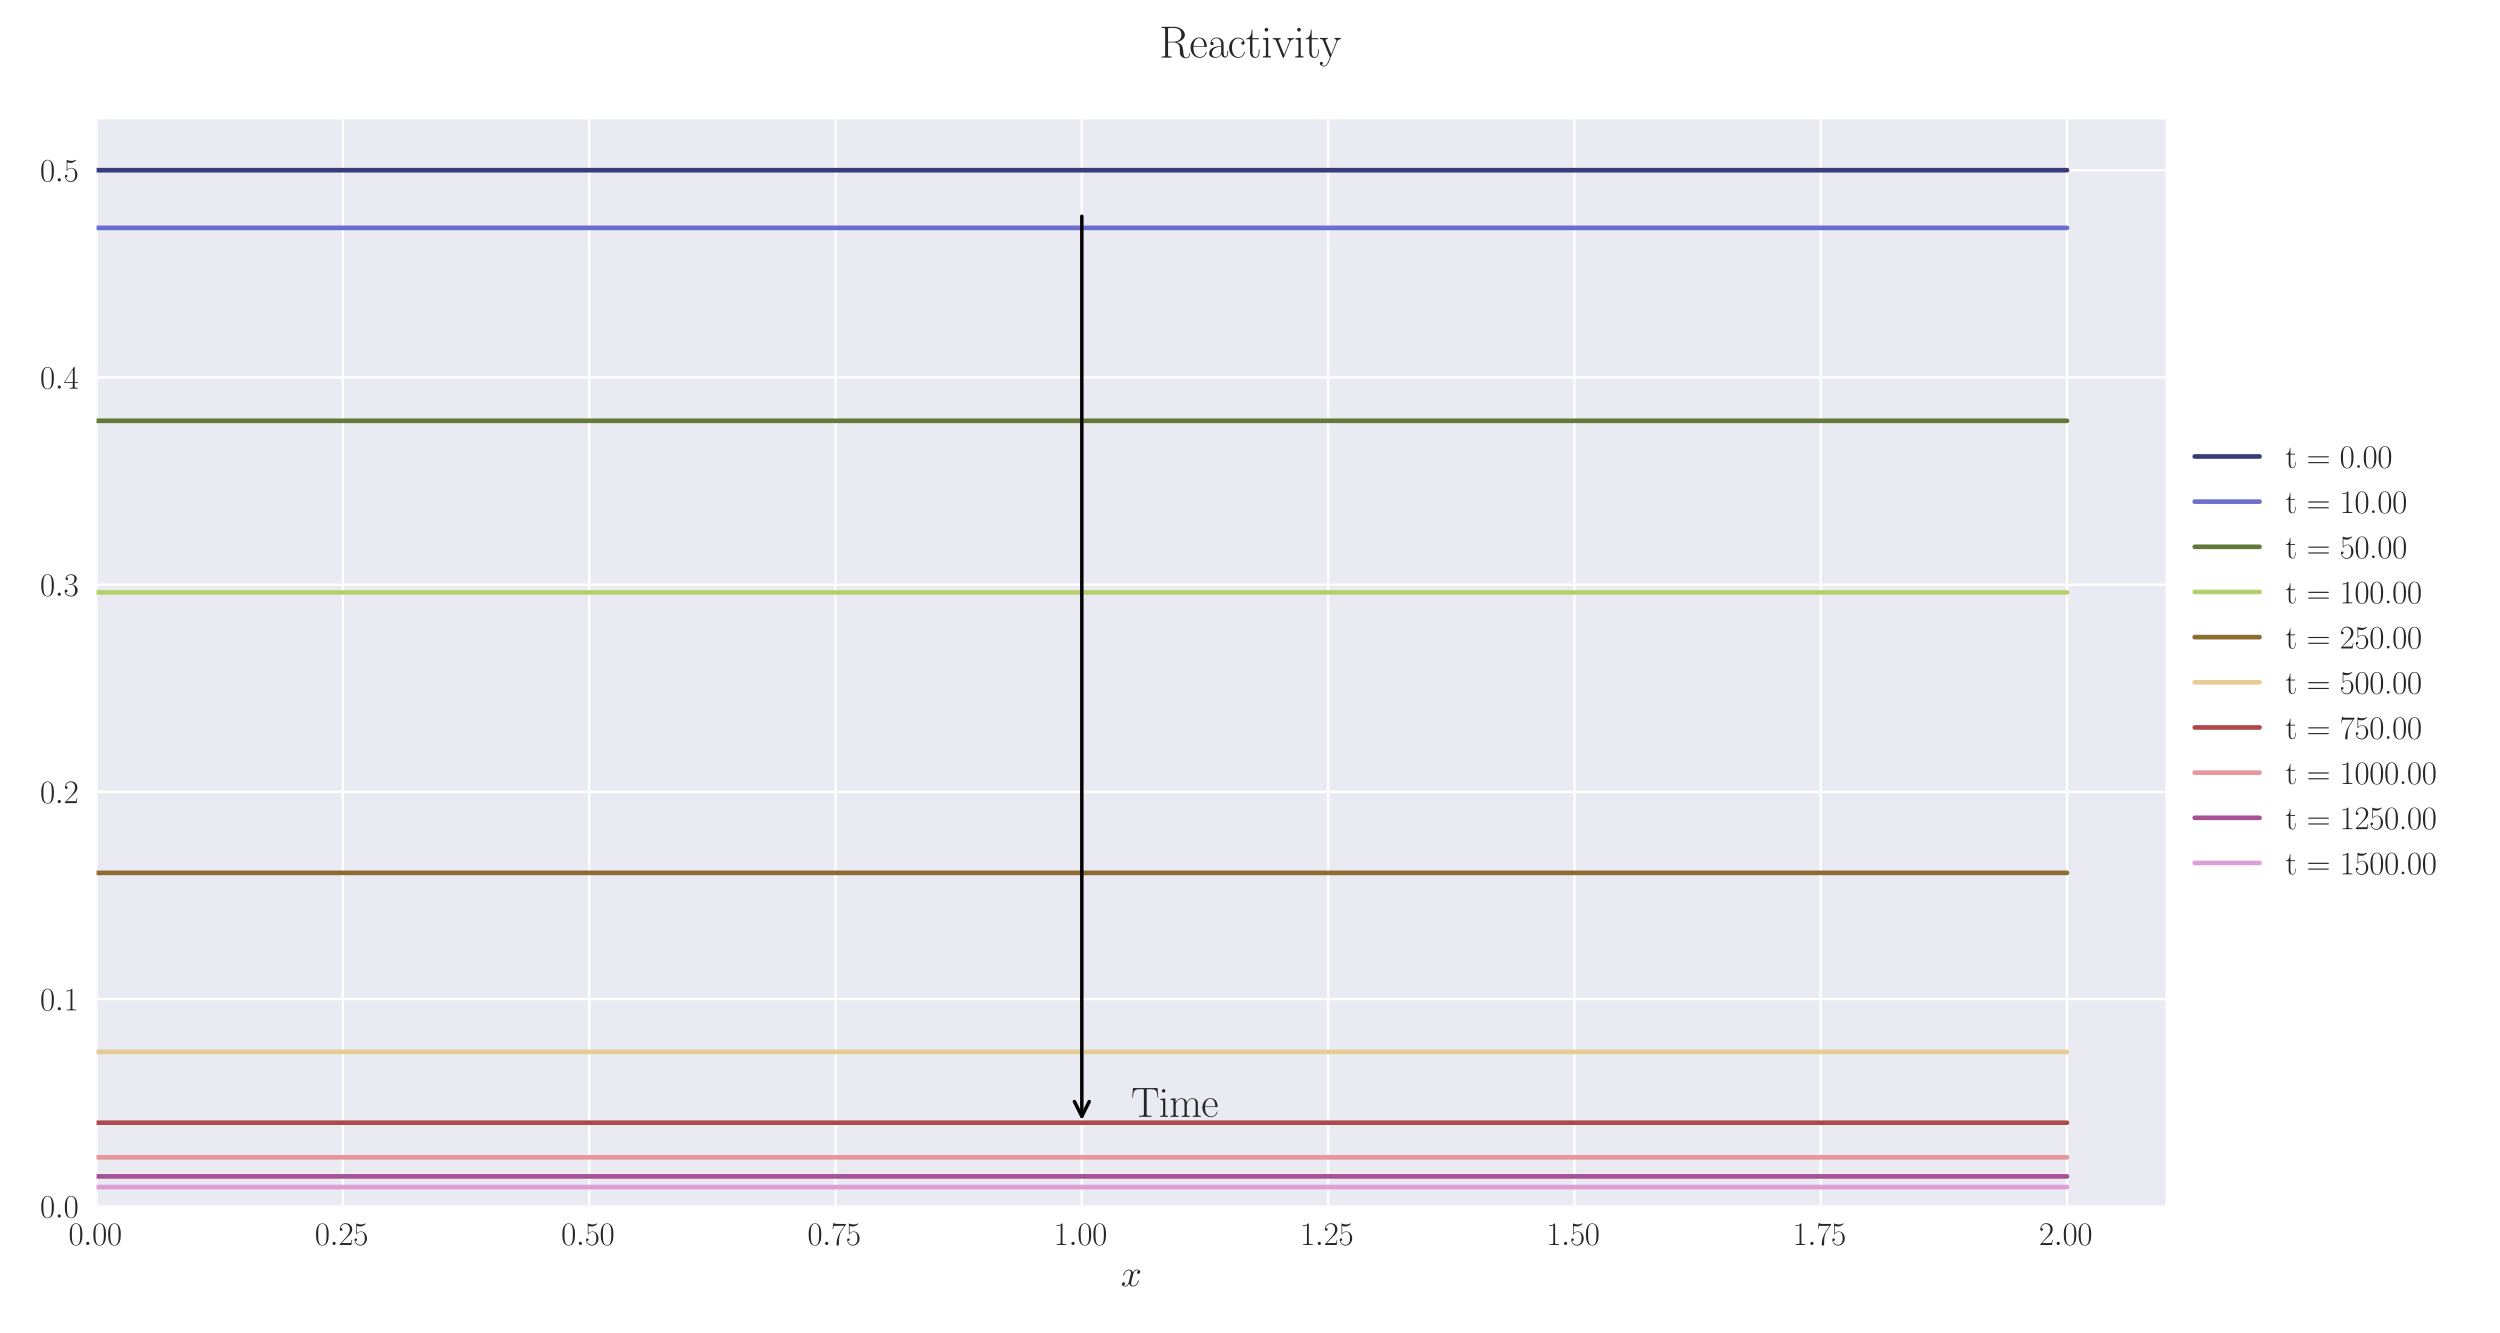 <?xml version="1.0" encoding="utf-8" standalone="no"?>
<!DOCTYPE svg PUBLIC "-//W3C//DTD SVG 1.1//EN"
  "http://www.w3.org/Graphics/SVG/1.1/DTD/svg11.dtd">
<svg xmlns:xlink="http://www.w3.org/1999/xlink" width="1080pt" height="576pt" viewBox="0 0 1080 576" xmlns="http://www.w3.org/2000/svg" version="1.1">
 <defs>
  <style type="text/css">*{stroke-linejoin: round; stroke-linecap: butt}</style>
 </defs>
 <g id="figure_1">
  <g id="patch_1">
   <path d="M 0 576 
L 1080 576 
L 1080 0 
L 0 0 
z
" style="fill: #ffffff"/>
  </g>
  <g id="axes_1">
   <g id="patch_2">
    <path d="M 41.731 521.153 
L 935.518 521.153 
L 935.518 51.564 
L 41.731 51.564 
z
" style="fill: #eaeaf2"/>
   </g>
   <g id="matplotlib.axis_1">
    <g id="xtick_1">
     <g id="line2d_1">
      <path d="M 41.731 521.153 
L 41.731 51.564 
" clip-path="url(#pa8bbca1b48)" style="fill: none; stroke: #ffffff; stroke-linecap: round"/>
     </g>
     <g id="line2d_2"/>
     <g id="text_1">
      <!-- $\mathdefault{0.00}$ -->
      <g style="fill: #262626" transform="translate(29.591 537.839) scale(0.14 -0.14)">
       <defs>
        <path id="CMR17-30" d="M 2688 2025 
C 2688 2416 2682 3080 2413 3591 
C 2176 4039 1798 4198 1466 4198 
C 1158 4198 768 4058 525 3597 
C 269 3118 243 2524 243 2025 
C 243 1661 250 1106 448 619 
C 723 -39 1216 -128 1466 -128 
C 1760 -128 2208 -7 2470 600 
C 2662 1042 2688 1559 2688 2025 
z
M 1466 -26 
C 1056 -26 813 325 723 812 
C 653 1188 653 1738 653 2096 
C 653 2588 653 2997 736 3387 
C 858 3929 1216 4096 1466 4096 
C 1728 4096 2067 3923 2189 3400 
C 2272 3036 2278 2607 2278 2096 
C 2278 1680 2278 1169 2202 792 
C 2067 95 1690 -26 1466 -26 
z
" transform="scale(0.016)"/>
        <path id="CMMI12-3a" d="M 1178 307 
C 1178 492 1024 619 870 619 
C 685 619 557 466 557 313 
C 557 128 710 0 864 0 
C 1050 0 1178 153 1178 307 
z
" transform="scale(0.016)"/>
       </defs>
       <use xlink:href="#CMR17-30" transform="scale(0.996)"/>
       <use xlink:href="#CMMI12-3a" transform="translate(45.69 0) scale(0.996)"/>
       <use xlink:href="#CMR17-30" transform="translate(72.788 0) scale(0.996)"/>
       <use xlink:href="#CMR17-30" transform="translate(118.478 0) scale(0.996)"/>
      </g>
     </g>
    </g>
    <g id="xtick_2">
     <g id="line2d_3">
      <path d="M 148.134 521.153 
L 148.134 51.564 
" clip-path="url(#pa8bbca1b48)" style="fill: none; stroke: #ffffff; stroke-linecap: round"/>
     </g>
     <g id="line2d_4"/>
     <g id="text_2">
      <!-- $\mathdefault{0.25}$ -->
      <g style="fill: #262626" transform="translate(135.994 537.839) scale(0.14 -0.14)">
       <defs>
        <path id="CMR17-32" d="M 2669 989 
L 2554 989 
C 2490 536 2438 459 2413 420 
C 2381 369 1920 369 1830 369 
L 602 369 
C 832 619 1280 1072 1824 1597 
C 2214 1967 2669 2402 2669 3035 
C 2669 3790 2067 4224 1395 4224 
C 691 4224 262 3604 262 3030 
C 262 2780 448 2748 525 2748 
C 589 2748 781 2787 781 3010 
C 781 3207 614 3264 525 3264 
C 486 3264 448 3258 422 3245 
C 544 3790 915 4058 1306 4058 
C 1862 4058 2227 3617 2227 3035 
C 2227 2479 1901 2000 1536 1584 
L 262 146 
L 262 0 
L 2515 0 
L 2669 989 
z
" transform="scale(0.016)"/>
        <path id="CMR17-35" d="M 730 3692 
C 794 3666 1056 3584 1325 3584 
C 1920 3584 2246 3911 2432 4100 
C 2432 4157 2432 4192 2394 4192 
C 2387 4192 2374 4192 2323 4163 
C 2099 4058 1837 3973 1517 3973 
C 1325 3973 1037 3999 723 4139 
C 653 4171 640 4171 634 4171 
C 602 4171 595 4164 595 4037 
L 595 2203 
C 595 2089 595 2057 659 2057 
C 691 2057 704 2070 736 2114 
C 941 2401 1222 2522 1542 2522 
C 1766 2522 2246 2382 2246 1289 
C 2246 1085 2246 715 2054 421 
C 1894 159 1645 25 1370 25 
C 947 25 518 320 403 814 
C 429 807 480 795 506 795 
C 589 795 749 840 749 1038 
C 749 1210 627 1280 506 1280 
C 358 1280 262 1190 262 1011 
C 262 454 704 -128 1382 -128 
C 2042 -128 2669 440 2669 1264 
C 2669 2030 2170 2624 1549 2624 
C 1222 2624 947 2503 730 2274 
L 730 3692 
z
" transform="scale(0.016)"/>
       </defs>
       <use xlink:href="#CMR17-30" transform="scale(0.996)"/>
       <use xlink:href="#CMMI12-3a" transform="translate(45.69 0) scale(0.996)"/>
       <use xlink:href="#CMR17-32" transform="translate(72.788 0) scale(0.996)"/>
       <use xlink:href="#CMR17-35" transform="translate(118.478 0) scale(0.996)"/>
      </g>
     </g>
    </g>
    <g id="xtick_3">
     <g id="line2d_5">
      <path d="M 254.537 521.153 
L 254.537 51.564 
" clip-path="url(#pa8bbca1b48)" style="fill: none; stroke: #ffffff; stroke-linecap: round"/>
     </g>
     <g id="line2d_6"/>
     <g id="text_3">
      <!-- $\mathdefault{0.50}$ -->
      <g style="fill: #262626" transform="translate(242.397 537.839) scale(0.14 -0.14)">
       <use xlink:href="#CMR17-30" transform="scale(0.996)"/>
       <use xlink:href="#CMMI12-3a" transform="translate(45.69 0) scale(0.996)"/>
       <use xlink:href="#CMR17-35" transform="translate(72.788 0) scale(0.996)"/>
       <use xlink:href="#CMR17-30" transform="translate(118.478 0) scale(0.996)"/>
      </g>
     </g>
    </g>
    <g id="xtick_4">
     <g id="line2d_7">
      <path d="M 360.94 521.153 
L 360.94 51.564 
" clip-path="url(#pa8bbca1b48)" style="fill: none; stroke: #ffffff; stroke-linecap: round"/>
     </g>
     <g id="line2d_8"/>
     <g id="text_4">
      <!-- $\mathdefault{0.75}$ -->
      <g style="fill: #262626" transform="translate(348.801 537.839) scale(0.14 -0.14)">
       <defs>
        <path id="CMR17-37" d="M 2886 3941 
L 2886 4081 
L 1382 4081 
C 634 4081 621 4165 595 4288 
L 480 4288 
L 294 3094 
L 410 3094 
C 429 3215 474 3540 550 3661 
C 589 3712 1062 3712 1171 3712 
L 2579 3712 
L 1869 2661 
C 1395 1954 1069 999 1069 165 
C 1069 89 1069 -128 1299 -128 
C 1530 -128 1530 89 1530 171 
L 1530 465 
C 1530 1508 1709 2196 2003 2636 
L 2886 3941 
z
" transform="scale(0.016)"/>
       </defs>
       <use xlink:href="#CMR17-30" transform="scale(0.996)"/>
       <use xlink:href="#CMMI12-3a" transform="translate(45.69 0) scale(0.996)"/>
       <use xlink:href="#CMR17-37" transform="translate(72.788 0) scale(0.996)"/>
       <use xlink:href="#CMR17-35" transform="translate(118.478 0) scale(0.996)"/>
      </g>
     </g>
    </g>
    <g id="xtick_5">
     <g id="line2d_9">
      <path d="M 467.343 521.153 
L 467.343 51.564 
" clip-path="url(#pa8bbca1b48)" style="fill: none; stroke: #ffffff; stroke-linecap: round"/>
     </g>
     <g id="line2d_10"/>
     <g id="text_5">
      <!-- $\mathdefault{1.00}$ -->
      <g style="fill: #262626" transform="translate(455.204 537.839) scale(0.14 -0.14)">
       <defs>
        <path id="CMR17-31" d="M 1702 4058 
C 1702 4192 1696 4192 1606 4192 
C 1357 3916 979 3827 621 3827 
C 602 3827 570 3827 563 3808 
C 557 3795 557 3782 557 3648 
C 755 3648 1088 3686 1344 3839 
L 1344 461 
C 1344 236 1331 160 781 160 
L 589 160 
L 589 0 
C 896 0 1216 0 1523 0 
C 1830 0 2150 0 2458 0 
L 2458 160 
L 2266 160 
C 1715 160 1702 230 1702 458 
L 1702 4058 
z
" transform="scale(0.016)"/>
       </defs>
       <use xlink:href="#CMR17-31" transform="scale(0.996)"/>
       <use xlink:href="#CMMI12-3a" transform="translate(45.69 0) scale(0.996)"/>
       <use xlink:href="#CMR17-30" transform="translate(72.788 0) scale(0.996)"/>
       <use xlink:href="#CMR17-30" transform="translate(118.478 0) scale(0.996)"/>
      </g>
     </g>
    </g>
    <g id="xtick_6">
     <g id="line2d_11">
      <path d="M 573.747 521.153 
L 573.747 51.564 
" clip-path="url(#pa8bbca1b48)" style="fill: none; stroke: #ffffff; stroke-linecap: round"/>
     </g>
     <g id="line2d_12"/>
     <g id="text_6">
      <!-- $\mathdefault{1.25}$ -->
      <g style="fill: #262626" transform="translate(561.607 537.839) scale(0.14 -0.14)">
       <use xlink:href="#CMR17-31" transform="scale(0.996)"/>
       <use xlink:href="#CMMI12-3a" transform="translate(45.69 0) scale(0.996)"/>
       <use xlink:href="#CMR17-32" transform="translate(72.788 0) scale(0.996)"/>
       <use xlink:href="#CMR17-35" transform="translate(118.478 0) scale(0.996)"/>
      </g>
     </g>
    </g>
    <g id="xtick_7">
     <g id="line2d_13">
      <path d="M 680.15 521.153 
L 680.15 51.564 
" clip-path="url(#pa8bbca1b48)" style="fill: none; stroke: #ffffff; stroke-linecap: round"/>
     </g>
     <g id="line2d_14"/>
     <g id="text_7">
      <!-- $\mathdefault{1.50}$ -->
      <g style="fill: #262626" transform="translate(668.01 537.839) scale(0.14 -0.14)">
       <use xlink:href="#CMR17-31" transform="scale(0.996)"/>
       <use xlink:href="#CMMI12-3a" transform="translate(45.69 0) scale(0.996)"/>
       <use xlink:href="#CMR17-35" transform="translate(72.788 0) scale(0.996)"/>
       <use xlink:href="#CMR17-30" transform="translate(118.478 0) scale(0.996)"/>
      </g>
     </g>
    </g>
    <g id="xtick_8">
     <g id="line2d_15">
      <path d="M 786.553 521.153 
L 786.553 51.564 
" clip-path="url(#pa8bbca1b48)" style="fill: none; stroke: #ffffff; stroke-linecap: round"/>
     </g>
     <g id="line2d_16"/>
     <g id="text_8">
      <!-- $\mathdefault{1.75}$ -->
      <g style="fill: #262626" transform="translate(774.414 537.839) scale(0.14 -0.14)">
       <use xlink:href="#CMR17-31" transform="scale(0.996)"/>
       <use xlink:href="#CMMI12-3a" transform="translate(45.69 0) scale(0.996)"/>
       <use xlink:href="#CMR17-37" transform="translate(72.788 0) scale(0.996)"/>
       <use xlink:href="#CMR17-35" transform="translate(118.478 0) scale(0.996)"/>
      </g>
     </g>
    </g>
    <g id="xtick_9">
     <g id="line2d_17">
      <path d="M 892.956 521.153 
L 892.956 51.564 
" clip-path="url(#pa8bbca1b48)" style="fill: none; stroke: #ffffff; stroke-linecap: round"/>
     </g>
     <g id="line2d_18"/>
     <g id="text_9">
      <!-- $\mathdefault{2.00}$ -->
      <g style="fill: #262626" transform="translate(880.817 537.839) scale(0.14 -0.14)">
       <use xlink:href="#CMR17-32" transform="scale(0.996)"/>
       <use xlink:href="#CMMI12-3a" transform="translate(45.69 0) scale(0.996)"/>
       <use xlink:href="#CMR17-30" transform="translate(72.788 0) scale(0.996)"/>
       <use xlink:href="#CMR17-30" transform="translate(118.478 0) scale(0.996)"/>
      </g>
     </g>
    </g>
    <g id="text_10">
     <!-- $x$ -->
     <g style="fill: #262626" transform="translate(484.189 555.621) scale(0.16 -0.16)">
      <defs>
       <path id="CMMI12-78" d="M 3034 2606 
C 2829 2567 2752 2414 2752 2293 
C 2752 2139 2874 2088 2963 2088 
C 3155 2088 3290 2254 3290 2427 
C 3290 2695 2982 2816 2714 2816 
C 2323 2816 2106 2433 2048 2312 
C 1901 2816 1504 2816 1389 2816 
C 736 2816 390 1980 390 1839 
C 390 1814 416 1782 461 1782 
C 512 1782 525 1820 538 1846 
C 755 2555 1184 2689 1370 2689 
C 1658 2689 1715 2420 1715 2267 
C 1715 2127 1677 1980 1600 1673 
L 1382 798 
C 1286 415 1101 64 762 64 
C 730 64 570 64 435 147 
C 666 192 717 383 717 460 
C 717 588 621 664 499 664 
C 346 664 179 530 179 326 
C 179 57 480 -64 755 -64 
C 1062 -64 1280 179 1414 441 
C 1517 64 1837 -64 2074 -64 
C 2726 -64 3072 773 3072 913 
C 3072 945 3046 971 3008 971 
C 2950 971 2944 939 2925 888 
C 2752 326 2381 64 2093 64 
C 1869 64 1747 230 1747 492 
C 1747 632 1773 734 1875 1156 
L 2099 2024 
C 2195 2408 2413 2689 2707 2689 
C 2720 2689 2899 2689 3034 2606 
z
" transform="scale(0.016)"/>
      </defs>
      <use xlink:href="#CMMI12-78" transform="scale(0.996)"/>
     </g>
    </g>
   </g>
   <g id="matplotlib.axis_2">
    <g id="ytick_1">
     <g id="line2d_19">
      <path d="M 41.731 521.153 
L 935.518 521.153 
" clip-path="url(#pa8bbca1b48)" style="fill: none; stroke: #ffffff; stroke-linecap: round"/>
     </g>
     <g id="line2d_20"/>
     <g id="text_11">
      <!-- $\mathdefault{0.0}$ -->
      <g style="fill: #262626" transform="translate(17.28 525.996) scale(0.14 -0.14)">
       <use xlink:href="#CMR17-30" transform="scale(0.996)"/>
       <use xlink:href="#CMMI12-3a" transform="translate(45.69 0) scale(0.996)"/>
       <use xlink:href="#CMR17-30" transform="translate(72.788 0) scale(0.996)"/>
      </g>
     </g>
    </g>
    <g id="ytick_2">
     <g id="line2d_21">
      <path d="M 41.731 431.628 
L 935.518 431.628 
" clip-path="url(#pa8bbca1b48)" style="fill: none; stroke: #ffffff; stroke-linecap: round"/>
     </g>
     <g id="line2d_22"/>
     <g id="text_12">
      <!-- $\mathdefault{0.1}$ -->
      <g style="fill: #262626" transform="translate(17.28 436.471) scale(0.14 -0.14)">
       <use xlink:href="#CMR17-30" transform="scale(0.996)"/>
       <use xlink:href="#CMMI12-3a" transform="translate(45.69 0) scale(0.996)"/>
       <use xlink:href="#CMR17-31" transform="translate(72.788 0) scale(0.996)"/>
      </g>
     </g>
    </g>
    <g id="ytick_3">
     <g id="line2d_23">
      <path d="M 41.731 342.103 
L 935.518 342.103 
" clip-path="url(#pa8bbca1b48)" style="fill: none; stroke: #ffffff; stroke-linecap: round"/>
     </g>
     <g id="line2d_24"/>
     <g id="text_13">
      <!-- $\mathdefault{0.2}$ -->
      <g style="fill: #262626" transform="translate(17.28 346.946) scale(0.14 -0.14)">
       <use xlink:href="#CMR17-30" transform="scale(0.996)"/>
       <use xlink:href="#CMMI12-3a" transform="translate(45.69 0) scale(0.996)"/>
       <use xlink:href="#CMR17-32" transform="translate(72.788 0) scale(0.996)"/>
      </g>
     </g>
    </g>
    <g id="ytick_4">
     <g id="line2d_25">
      <path d="M 41.731 252.578 
L 935.518 252.578 
" clip-path="url(#pa8bbca1b48)" style="fill: none; stroke: #ffffff; stroke-linecap: round"/>
     </g>
     <g id="line2d_26"/>
     <g id="text_14">
      <!-- $\mathdefault{0.3}$ -->
      <g style="fill: #262626" transform="translate(17.28 257.421) scale(0.14 -0.14)">
       <defs>
        <path id="CMR17-33" d="M 1414 2157 
C 1984 2157 2234 1662 2234 1090 
C 2234 320 1824 25 1453 25 
C 1114 25 563 194 390 693 
C 422 680 454 680 486 680 
C 640 680 755 782 755 948 
C 755 1133 614 1216 486 1216 
C 378 1216 211 1165 211 926 
C 211 335 787 -128 1466 -128 
C 2176 -128 2720 430 2720 1085 
C 2720 1707 2208 2157 1600 2227 
C 2086 2328 2554 2756 2554 3329 
C 2554 3820 2048 4179 1472 4179 
C 890 4179 378 3829 378 3329 
C 378 3110 544 3072 627 3072 
C 762 3072 877 3155 877 3321 
C 877 3486 762 3569 627 3569 
C 602 3569 570 3569 544 3557 
C 730 3959 1235 4032 1459 4032 
C 1683 4032 2106 3925 2106 3320 
C 2106 3143 2080 2828 1862 2550 
C 1670 2304 1453 2304 1242 2284 
C 1210 2284 1062 2269 1037 2269 
C 992 2263 966 2257 966 2208 
C 966 2163 973 2157 1101 2157 
L 1414 2157 
z
" transform="scale(0.016)"/>
       </defs>
       <use xlink:href="#CMR17-30" transform="scale(0.996)"/>
       <use xlink:href="#CMMI12-3a" transform="translate(45.69 0) scale(0.996)"/>
       <use xlink:href="#CMR17-33" transform="translate(72.788 0) scale(0.996)"/>
      </g>
     </g>
    </g>
    <g id="ytick_5">
     <g id="line2d_27">
      <path d="M 41.731 163.053 
L 935.518 163.053 
" clip-path="url(#pa8bbca1b48)" style="fill: none; stroke: #ffffff; stroke-linecap: round"/>
     </g>
     <g id="line2d_28"/>
     <g id="text_15">
      <!-- $\mathdefault{0.4}$ -->
      <g style="fill: #262626" transform="translate(17.28 167.896) scale(0.14 -0.14)">
       <defs>
        <path id="CMR17-34" d="M 2150 4122 
C 2150 4256 2144 4256 2029 4256 
L 128 1254 
L 128 1088 
L 1779 1088 
L 1779 457 
C 1779 224 1766 160 1318 160 
L 1197 160 
L 1197 0 
C 1402 0 1747 0 1965 0 
C 2182 0 2528 0 2733 0 
L 2733 160 
L 2611 160 
C 2163 160 2150 224 2150 457 
L 2150 1088 
L 2803 1088 
L 2803 1254 
L 2150 1254 
L 2150 4122 
z
M 1798 3703 
L 1798 1254 
L 256 1254 
L 1798 3703 
z
" transform="scale(0.016)"/>
       </defs>
       <use xlink:href="#CMR17-30" transform="scale(0.996)"/>
       <use xlink:href="#CMMI12-3a" transform="translate(45.69 0) scale(0.996)"/>
       <use xlink:href="#CMR17-34" transform="translate(72.788 0) scale(0.996)"/>
      </g>
     </g>
    </g>
    <g id="ytick_6">
     <g id="line2d_29">
      <path d="M 41.731 73.528 
L 935.518 73.528 
" clip-path="url(#pa8bbca1b48)" style="fill: none; stroke: #ffffff; stroke-linecap: round"/>
     </g>
     <g id="line2d_30"/>
     <g id="text_16">
      <!-- $\mathdefault{0.5}$ -->
      <g style="fill: #262626" transform="translate(17.28 78.371) scale(0.14 -0.14)">
       <use xlink:href="#CMR17-30" transform="scale(0.996)"/>
       <use xlink:href="#CMMI12-3a" transform="translate(45.69 0) scale(0.996)"/>
       <use xlink:href="#CMR17-35" transform="translate(72.788 0) scale(0.996)"/>
      </g>
     </g>
    </g>
   </g>
   <g id="line2d_31">
    <path d="M 41.731 73.528 
L 50.243 73.528 
L 58.755 73.528 
L 67.267 73.528 
L 75.78 73.528 
L 84.292 73.528 
L 92.804 73.528 
L 101.316 73.528 
L 109.829 73.528 
L 118.341 73.528 
L 126.853 73.528 
L 135.365 73.528 
L 143.878 73.528 
L 152.39 73.528 
L 160.902 73.528 
L 169.414 73.528 
L 177.927 73.528 
L 186.439 73.528 
L 194.951 73.528 
L 203.463 73.528 
L 211.976 73.528 
L 220.488 73.528 
L 229 73.528 
L 237.513 73.528 
L 246.025 73.528 
L 254.537 73.528 
L 263.049 73.528 
L 271.562 73.528 
L 280.074 73.528 
L 288.586 73.528 
L 297.098 73.528 
L 305.611 73.528 
L 314.123 73.528 
L 322.635 73.528 
L 331.147 73.528 
L 339.66 73.528 
L 348.172 73.528 
L 356.684 73.528 
L 365.196 73.528 
L 373.709 73.528 
L 382.221 73.528 
L 390.733 73.528 
L 399.245 73.528 
L 407.758 73.528 
L 416.27 73.528 
L 424.782 73.528 
L 433.294 73.528 
L 441.807 73.528 
L 450.319 73.528 
L 458.831 73.528 
L 467.343 73.528 
L 475.856 73.528 
L 484.368 73.528 
L 492.88 73.528 
L 501.393 73.528 
L 509.905 73.528 
L 518.417 73.528 
L 526.929 73.528 
L 535.442 73.528 
L 543.954 73.528 
L 552.466 73.528 
L 560.978 73.528 
L 569.491 73.528 
L 578.003 73.528 
L 586.515 73.528 
L 595.027 73.528 
L 603.54 73.528 
L 612.052 73.528 
L 620.564 73.528 
L 629.076 73.528 
L 637.589 73.528 
L 646.101 73.528 
L 654.613 73.528 
L 663.125 73.528 
L 671.638 73.528 
L 680.15 73.528 
L 688.662 73.528 
L 697.174 73.528 
L 705.687 73.528 
L 714.199 73.528 
L 722.711 73.528 
L 731.223 73.528 
L 739.736 73.528 
L 748.248 73.528 
L 756.76 73.528 
L 765.273 73.528 
L 773.785 73.528 
L 782.297 73.528 
L 790.809 73.528 
L 799.322 73.528 
L 807.834 73.528 
L 816.346 73.528 
L 824.858 73.528 
L 833.371 73.528 
L 841.883 73.528 
L 850.395 73.528 
L 858.907 73.528 
L 867.42 73.528 
L 875.932 73.528 
L 884.444 73.528 
L 892.956 73.528 
" clip-path="url(#pa8bbca1b48)" style="fill: none; stroke: #393b79; stroke-width: 2; stroke-linecap: round"/>
   </g>
   <g id="line2d_32">
    <path d="M 41.731 98.442 
L 50.243 98.442 
L 58.755 98.442 
L 67.267 98.442 
L 75.78 98.442 
L 84.292 98.442 
L 92.804 98.442 
L 101.316 98.442 
L 109.829 98.442 
L 118.341 98.442 
L 126.853 98.442 
L 135.365 98.442 
L 143.878 98.442 
L 152.39 98.442 
L 160.902 98.442 
L 169.414 98.442 
L 177.927 98.442 
L 186.439 98.442 
L 194.951 98.442 
L 203.463 98.442 
L 211.976 98.442 
L 220.488 98.442 
L 229 98.442 
L 237.513 98.442 
L 246.025 98.442 
L 254.537 98.442 
L 263.049 98.442 
L 271.562 98.442 
L 280.074 98.442 
L 288.586 98.442 
L 297.098 98.442 
L 305.611 98.442 
L 314.123 98.442 
L 322.635 98.442 
L 331.147 98.442 
L 339.66 98.442 
L 348.172 98.442 
L 356.684 98.442 
L 365.196 98.442 
L 373.709 98.442 
L 382.221 98.442 
L 390.733 98.442 
L 399.245 98.442 
L 407.758 98.442 
L 416.27 98.442 
L 424.782 98.442 
L 433.294 98.442 
L 441.807 98.442 
L 450.319 98.442 
L 458.831 98.442 
L 467.343 98.442 
L 475.856 98.442 
L 484.368 98.442 
L 492.88 98.442 
L 501.393 98.442 
L 509.905 98.442 
L 518.417 98.442 
L 526.929 98.442 
L 535.442 98.442 
L 543.954 98.442 
L 552.466 98.442 
L 560.978 98.442 
L 569.491 98.442 
L 578.003 98.442 
L 586.515 98.442 
L 595.027 98.442 
L 603.54 98.442 
L 612.052 98.442 
L 620.564 98.442 
L 629.076 98.442 
L 637.589 98.442 
L 646.101 98.442 
L 654.613 98.442 
L 663.125 98.442 
L 671.638 98.442 
L 680.15 98.442 
L 688.662 98.442 
L 697.174 98.442 
L 705.687 98.442 
L 714.199 98.442 
L 722.711 98.442 
L 731.223 98.442 
L 739.736 98.442 
L 748.248 98.442 
L 756.76 98.442 
L 765.273 98.442 
L 773.785 98.442 
L 782.297 98.442 
L 790.809 98.442 
L 799.322 98.442 
L 807.834 98.442 
L 816.346 98.442 
L 824.858 98.442 
L 833.371 98.442 
L 841.883 98.442 
L 850.395 98.442 
L 858.907 98.442 
L 867.42 98.442 
L 875.932 98.442 
L 884.444 98.442 
L 892.956 98.442 
" clip-path="url(#pa8bbca1b48)" style="fill: none; stroke: #6b6ecf; stroke-width: 2; stroke-linecap: round"/>
   </g>
   <g id="line2d_33">
    <path d="M 41.731 181.789 
L 50.243 181.789 
L 58.755 181.789 
L 67.267 181.789 
L 75.78 181.789 
L 84.292 181.789 
L 92.804 181.789 
L 101.316 181.789 
L 109.829 181.789 
L 118.341 181.789 
L 126.853 181.789 
L 135.365 181.789 
L 143.878 181.789 
L 152.39 181.789 
L 160.902 181.789 
L 169.414 181.789 
L 177.927 181.789 
L 186.439 181.789 
L 194.951 181.789 
L 203.463 181.789 
L 211.976 181.789 
L 220.488 181.789 
L 229 181.789 
L 237.513 181.789 
L 246.025 181.789 
L 254.537 181.789 
L 263.049 181.789 
L 271.562 181.789 
L 280.074 181.789 
L 288.586 181.789 
L 297.098 181.789 
L 305.611 181.789 
L 314.123 181.789 
L 322.635 181.789 
L 331.147 181.789 
L 339.66 181.789 
L 348.172 181.789 
L 356.684 181.789 
L 365.196 181.789 
L 373.709 181.789 
L 382.221 181.789 
L 390.733 181.789 
L 399.245 181.789 
L 407.758 181.789 
L 416.27 181.789 
L 424.782 181.789 
L 433.294 181.789 
L 441.807 181.789 
L 450.319 181.789 
L 458.831 181.789 
L 467.343 181.789 
L 475.856 181.789 
L 484.368 181.789 
L 492.88 181.789 
L 501.393 181.789 
L 509.905 181.789 
L 518.417 181.789 
L 526.929 181.789 
L 535.442 181.789 
L 543.954 181.789 
L 552.466 181.789 
L 560.978 181.789 
L 569.491 181.789 
L 578.003 181.789 
L 586.515 181.789 
L 595.027 181.789 
L 603.54 181.789 
L 612.052 181.789 
L 620.564 181.789 
L 629.076 181.789 
L 637.589 181.789 
L 646.101 181.789 
L 654.613 181.789 
L 663.125 181.789 
L 671.638 181.789 
L 680.15 181.789 
L 688.662 181.789 
L 697.174 181.789 
L 705.687 181.789 
L 714.199 181.789 
L 722.711 181.789 
L 731.223 181.789 
L 739.736 181.789 
L 748.248 181.789 
L 756.76 181.789 
L 765.273 181.789 
L 773.785 181.789 
L 782.297 181.789 
L 790.809 181.789 
L 799.322 181.789 
L 807.834 181.789 
L 816.346 181.789 
L 824.858 181.789 
L 833.371 181.789 
L 841.883 181.789 
L 850.395 181.789 
L 858.907 181.789 
L 867.42 181.789 
L 875.932 181.789 
L 884.444 181.789 
L 892.956 181.789 
" clip-path="url(#pa8bbca1b48)" style="fill: none; stroke: #637939; stroke-width: 2; stroke-linecap: round"/>
   </g>
   <g id="line2d_34">
    <path d="M 41.731 255.935 
L 50.243 255.935 
L 58.755 255.935 
L 67.267 255.935 
L 75.78 255.935 
L 84.292 255.935 
L 92.804 255.935 
L 101.316 255.935 
L 109.829 255.935 
L 118.341 255.935 
L 126.853 255.935 
L 135.365 255.935 
L 143.878 255.935 
L 152.39 255.935 
L 160.902 255.935 
L 169.414 255.935 
L 177.927 255.935 
L 186.439 255.935 
L 194.951 255.935 
L 203.463 255.935 
L 211.976 255.935 
L 220.488 255.935 
L 229 255.935 
L 237.513 255.935 
L 246.025 255.935 
L 254.537 255.935 
L 263.049 255.935 
L 271.562 255.935 
L 280.074 255.935 
L 288.586 255.935 
L 297.098 255.935 
L 305.611 255.935 
L 314.123 255.935 
L 322.635 255.935 
L 331.147 255.935 
L 339.66 255.935 
L 348.172 255.935 
L 356.684 255.935 
L 365.196 255.935 
L 373.709 255.935 
L 382.221 255.935 
L 390.733 255.935 
L 399.245 255.935 
L 407.758 255.935 
L 416.27 255.935 
L 424.782 255.935 
L 433.294 255.935 
L 441.807 255.935 
L 450.319 255.935 
L 458.831 255.935 
L 467.343 255.935 
L 475.856 255.935 
L 484.368 255.935 
L 492.88 255.935 
L 501.393 255.935 
L 509.905 255.935 
L 518.417 255.935 
L 526.929 255.935 
L 535.442 255.935 
L 543.954 255.935 
L 552.466 255.935 
L 560.978 255.935 
L 569.491 255.935 
L 578.003 255.935 
L 586.515 255.935 
L 595.027 255.935 
L 603.54 255.935 
L 612.052 255.935 
L 620.564 255.935 
L 629.076 255.935 
L 637.589 255.935 
L 646.101 255.935 
L 654.613 255.935 
L 663.125 255.935 
L 671.638 255.935 
L 680.15 255.935 
L 688.662 255.935 
L 697.174 255.935 
L 705.687 255.935 
L 714.199 255.935 
L 722.711 255.935 
L 731.223 255.935 
L 739.736 255.935 
L 748.248 255.935 
L 756.76 255.935 
L 765.273 255.935 
L 773.785 255.935 
L 782.297 255.935 
L 790.809 255.935 
L 799.322 255.935 
L 807.834 255.935 
L 816.346 255.935 
L 824.858 255.935 
L 833.371 255.935 
L 841.883 255.935 
L 850.395 255.935 
L 858.907 255.935 
L 867.42 255.935 
L 875.932 255.935 
L 884.444 255.935 
L 892.956 255.935 
" clip-path="url(#pa8bbca1b48)" style="fill: none; stroke: #b5cf6b; stroke-width: 2; stroke-linecap: round"/>
   </g>
   <g id="line2d_35">
    <path d="M 41.731 377.08 
L 50.243 377.08 
L 58.755 377.08 
L 67.267 377.08 
L 75.78 377.08 
L 84.292 377.08 
L 92.804 377.08 
L 101.316 377.08 
L 109.829 377.08 
L 118.341 377.08 
L 126.853 377.08 
L 135.365 377.08 
L 143.878 377.08 
L 152.39 377.08 
L 160.902 377.08 
L 169.414 377.08 
L 177.927 377.08 
L 186.439 377.08 
L 194.951 377.08 
L 203.463 377.08 
L 211.976 377.08 
L 220.488 377.08 
L 229 377.08 
L 237.513 377.08 
L 246.025 377.08 
L 254.537 377.08 
L 263.049 377.08 
L 271.562 377.08 
L 280.074 377.08 
L 288.586 377.08 
L 297.098 377.08 
L 305.611 377.08 
L 314.123 377.08 
L 322.635 377.08 
L 331.147 377.08 
L 339.66 377.08 
L 348.172 377.08 
L 356.684 377.08 
L 365.196 377.08 
L 373.709 377.08 
L 382.221 377.08 
L 390.733 377.08 
L 399.245 377.08 
L 407.758 377.08 
L 416.27 377.08 
L 424.782 377.08 
L 433.294 377.08 
L 441.807 377.08 
L 450.319 377.08 
L 458.831 377.08 
L 467.343 377.08 
L 475.856 377.08 
L 484.368 377.08 
L 492.88 377.08 
L 501.393 377.08 
L 509.905 377.08 
L 518.417 377.08 
L 526.929 377.08 
L 535.442 377.08 
L 543.954 377.08 
L 552.466 377.08 
L 560.978 377.08 
L 569.491 377.08 
L 578.003 377.08 
L 586.515 377.08 
L 595.027 377.08 
L 603.54 377.08 
L 612.052 377.08 
L 620.564 377.08 
L 629.076 377.08 
L 637.589 377.08 
L 646.101 377.08 
L 654.613 377.08 
L 663.125 377.08 
L 671.638 377.08 
L 680.15 377.08 
L 688.662 377.08 
L 697.174 377.08 
L 705.687 377.08 
L 714.199 377.08 
L 722.711 377.08 
L 731.223 377.08 
L 739.736 377.08 
L 748.248 377.08 
L 756.76 377.08 
L 765.273 377.08 
L 773.785 377.08 
L 782.297 377.08 
L 790.809 377.08 
L 799.322 377.08 
L 807.834 377.08 
L 816.346 377.08 
L 824.858 377.08 
L 833.371 377.08 
L 841.883 377.08 
L 850.395 377.08 
L 858.907 377.08 
L 867.42 377.08 
L 875.932 377.08 
L 884.444 377.08 
L 892.956 377.08 
" clip-path="url(#pa8bbca1b48)" style="fill: none; stroke: #8c6d31; stroke-width: 2; stroke-linecap: round"/>
   </g>
   <g id="line2d_36">
    <path d="M 41.731 454.421 
L 50.243 454.421 
L 58.755 454.421 
L 67.267 454.421 
L 75.78 454.421 
L 84.292 454.421 
L 92.804 454.421 
L 101.316 454.421 
L 109.829 454.421 
L 118.341 454.421 
L 126.853 454.421 
L 135.365 454.421 
L 143.878 454.421 
L 152.39 454.421 
L 160.902 454.421 
L 169.414 454.421 
L 177.927 454.421 
L 186.439 454.421 
L 194.951 454.421 
L 203.463 454.421 
L 211.976 454.421 
L 220.488 454.421 
L 229 454.421 
L 237.513 454.421 
L 246.025 454.421 
L 254.537 454.421 
L 263.049 454.421 
L 271.562 454.421 
L 280.074 454.421 
L 288.586 454.421 
L 297.098 454.421 
L 305.611 454.421 
L 314.123 454.421 
L 322.635 454.421 
L 331.147 454.421 
L 339.66 454.421 
L 348.172 454.421 
L 356.684 454.421 
L 365.196 454.421 
L 373.709 454.421 
L 382.221 454.421 
L 390.733 454.421 
L 399.245 454.421 
L 407.758 454.421 
L 416.27 454.421 
L 424.782 454.421 
L 433.294 454.421 
L 441.807 454.421 
L 450.319 454.421 
L 458.831 454.421 
L 467.343 454.421 
L 475.856 454.421 
L 484.368 454.421 
L 492.88 454.421 
L 501.393 454.421 
L 509.905 454.421 
L 518.417 454.421 
L 526.929 454.421 
L 535.442 454.421 
L 543.954 454.421 
L 552.466 454.421 
L 560.978 454.421 
L 569.491 454.421 
L 578.003 454.421 
L 586.515 454.421 
L 595.027 454.421 
L 603.54 454.421 
L 612.052 454.421 
L 620.564 454.421 
L 629.076 454.421 
L 637.589 454.421 
L 646.101 454.421 
L 654.613 454.421 
L 663.125 454.421 
L 671.638 454.421 
L 680.15 454.421 
L 688.662 454.421 
L 697.174 454.421 
L 705.687 454.421 
L 714.199 454.421 
L 722.711 454.421 
L 731.223 454.421 
L 739.736 454.421 
L 748.248 454.421 
L 756.76 454.421 
L 765.273 454.421 
L 773.785 454.421 
L 782.297 454.421 
L 790.809 454.421 
L 799.322 454.421 
L 807.834 454.421 
L 816.346 454.421 
L 824.858 454.421 
L 833.371 454.421 
L 841.883 454.421 
L 850.395 454.421 
L 858.907 454.421 
L 867.42 454.421 
L 875.932 454.421 
L 884.444 454.421 
L 892.956 454.421 
" clip-path="url(#pa8bbca1b48)" style="fill: none; stroke: #e7cb94; stroke-width: 2; stroke-linecap: round"/>
   </g>
   <g id="line2d_37">
    <path d="M 41.731 485.01 
L 50.243 485.01 
L 58.755 485.01 
L 67.267 485.01 
L 75.78 485.01 
L 84.292 485.01 
L 92.804 485.01 
L 101.316 485.01 
L 109.829 485.01 
L 118.341 485.01 
L 126.853 485.01 
L 135.365 485.01 
L 143.878 485.01 
L 152.39 485.01 
L 160.902 485.01 
L 169.414 485.01 
L 177.927 485.01 
L 186.439 485.01 
L 194.951 485.01 
L 203.463 485.01 
L 211.976 485.01 
L 220.488 485.01 
L 229 485.01 
L 237.513 485.01 
L 246.025 485.01 
L 254.537 485.01 
L 263.049 485.01 
L 271.562 485.01 
L 280.074 485.01 
L 288.586 485.01 
L 297.098 485.01 
L 305.611 485.01 
L 314.123 485.01 
L 322.635 485.01 
L 331.147 485.01 
L 339.66 485.01 
L 348.172 485.01 
L 356.684 485.01 
L 365.196 485.01 
L 373.709 485.01 
L 382.221 485.01 
L 390.733 485.01 
L 399.245 485.01 
L 407.758 485.01 
L 416.27 485.01 
L 424.782 485.01 
L 433.294 485.01 
L 441.807 485.01 
L 450.319 485.01 
L 458.831 485.01 
L 467.343 485.01 
L 475.856 485.01 
L 484.368 485.01 
L 492.88 485.01 
L 501.393 485.01 
L 509.905 485.01 
L 518.417 485.01 
L 526.929 485.01 
L 535.442 485.01 
L 543.954 485.01 
L 552.466 485.01 
L 560.978 485.01 
L 569.491 485.01 
L 578.003 485.01 
L 586.515 485.01 
L 595.027 485.01 
L 603.54 485.01 
L 612.052 485.01 
L 620.564 485.01 
L 629.076 485.01 
L 637.589 485.01 
L 646.101 485.01 
L 654.613 485.01 
L 663.125 485.01 
L 671.638 485.01 
L 680.15 485.01 
L 688.662 485.01 
L 697.174 485.01 
L 705.687 485.01 
L 714.199 485.01 
L 722.711 485.01 
L 731.223 485.01 
L 739.736 485.01 
L 748.248 485.01 
L 756.76 485.01 
L 765.273 485.01 
L 773.785 485.01 
L 782.297 485.01 
L 790.809 485.01 
L 799.322 485.01 
L 807.834 485.01 
L 816.346 485.01 
L 824.858 485.01 
L 833.371 485.01 
L 841.883 485.01 
L 850.395 485.01 
L 858.907 485.01 
L 867.42 485.01 
L 875.932 485.01 
L 884.444 485.01 
L 892.956 485.01 
" clip-path="url(#pa8bbca1b48)" style="fill: none; stroke: #ad494a; stroke-width: 2; stroke-linecap: round"/>
   </g>
   <g id="line2d_38">
    <path d="M 41.731 499.971 
L 50.243 499.971 
L 58.755 499.971 
L 67.267 499.971 
L 75.78 499.971 
L 84.292 499.971 
L 92.804 499.971 
L 101.316 499.971 
L 109.829 499.971 
L 118.341 499.971 
L 126.853 499.971 
L 135.365 499.971 
L 143.878 499.971 
L 152.39 499.971 
L 160.902 499.971 
L 169.414 499.971 
L 177.927 499.971 
L 186.439 499.971 
L 194.951 499.971 
L 203.463 499.971 
L 211.976 499.971 
L 220.488 499.971 
L 229 499.971 
L 237.513 499.971 
L 246.025 499.971 
L 254.537 499.971 
L 263.049 499.971 
L 271.562 499.971 
L 280.074 499.971 
L 288.586 499.971 
L 297.098 499.971 
L 305.611 499.971 
L 314.123 499.971 
L 322.635 499.971 
L 331.147 499.971 
L 339.66 499.971 
L 348.172 499.971 
L 356.684 499.971 
L 365.196 499.971 
L 373.709 499.971 
L 382.221 499.971 
L 390.733 499.971 
L 399.245 499.971 
L 407.758 499.971 
L 416.27 499.971 
L 424.782 499.971 
L 433.294 499.971 
L 441.807 499.971 
L 450.319 499.971 
L 458.831 499.971 
L 467.343 499.971 
L 475.856 499.971 
L 484.368 499.971 
L 492.88 499.971 
L 501.393 499.971 
L 509.905 499.971 
L 518.417 499.971 
L 526.929 499.971 
L 535.442 499.971 
L 543.954 499.971 
L 552.466 499.971 
L 560.978 499.971 
L 569.491 499.971 
L 578.003 499.971 
L 586.515 499.971 
L 595.027 499.971 
L 603.54 499.971 
L 612.052 499.971 
L 620.564 499.971 
L 629.076 499.971 
L 637.589 499.971 
L 646.101 499.971 
L 654.613 499.971 
L 663.125 499.971 
L 671.638 499.971 
L 680.15 499.971 
L 688.662 499.971 
L 697.174 499.971 
L 705.687 499.971 
L 714.199 499.971 
L 722.711 499.971 
L 731.223 499.971 
L 739.736 499.971 
L 748.248 499.971 
L 756.76 499.971 
L 765.273 499.971 
L 773.785 499.971 
L 782.297 499.971 
L 790.809 499.971 
L 799.322 499.971 
L 807.834 499.971 
L 816.346 499.971 
L 824.858 499.971 
L 833.371 499.971 
L 841.883 499.971 
L 850.395 499.971 
L 858.907 499.971 
L 867.42 499.971 
L 875.932 499.971 
L 884.444 499.971 
L 892.956 499.971 
" clip-path="url(#pa8bbca1b48)" style="fill: none; stroke: #e7969c; stroke-width: 2; stroke-linecap: round"/>
   </g>
   <g id="line2d_39">
    <path d="M 41.731 508.21 
L 50.243 508.21 
L 58.755 508.21 
L 67.267 508.21 
L 75.78 508.21 
L 84.292 508.21 
L 92.804 508.21 
L 101.316 508.21 
L 109.829 508.21 
L 118.341 508.21 
L 126.853 508.21 
L 135.365 508.21 
L 143.878 508.21 
L 152.39 508.21 
L 160.902 508.21 
L 169.414 508.21 
L 177.927 508.21 
L 186.439 508.21 
L 194.951 508.21 
L 203.463 508.21 
L 211.976 508.21 
L 220.488 508.21 
L 229 508.21 
L 237.513 508.21 
L 246.025 508.21 
L 254.537 508.21 
L 263.049 508.21 
L 271.562 508.21 
L 280.074 508.21 
L 288.586 508.21 
L 297.098 508.21 
L 305.611 508.21 
L 314.123 508.21 
L 322.635 508.21 
L 331.147 508.21 
L 339.66 508.21 
L 348.172 508.21 
L 356.684 508.21 
L 365.196 508.21 
L 373.709 508.21 
L 382.221 508.21 
L 390.733 508.21 
L 399.245 508.21 
L 407.758 508.21 
L 416.27 508.21 
L 424.782 508.21 
L 433.294 508.21 
L 441.807 508.21 
L 450.319 508.21 
L 458.831 508.21 
L 467.343 508.21 
L 475.856 508.21 
L 484.368 508.21 
L 492.88 508.21 
L 501.393 508.21 
L 509.905 508.21 
L 518.417 508.21 
L 526.929 508.21 
L 535.442 508.21 
L 543.954 508.21 
L 552.466 508.21 
L 560.978 508.21 
L 569.491 508.21 
L 578.003 508.21 
L 586.515 508.21 
L 595.027 508.21 
L 603.54 508.21 
L 612.052 508.21 
L 620.564 508.21 
L 629.076 508.21 
L 637.589 508.21 
L 646.101 508.21 
L 654.613 508.21 
L 663.125 508.21 
L 671.638 508.21 
L 680.15 508.21 
L 688.662 508.21 
L 697.174 508.21 
L 705.687 508.21 
L 714.199 508.21 
L 722.711 508.21 
L 731.223 508.21 
L 739.736 508.21 
L 748.248 508.21 
L 756.76 508.21 
L 765.273 508.21 
L 773.785 508.21 
L 782.297 508.21 
L 790.809 508.21 
L 799.322 508.21 
L 807.834 508.21 
L 816.346 508.21 
L 824.858 508.21 
L 833.371 508.21 
L 841.883 508.21 
L 850.395 508.21 
L 858.907 508.21 
L 867.42 508.21 
L 875.932 508.21 
L 884.444 508.21 
L 892.956 508.21 
" clip-path="url(#pa8bbca1b48)" style="fill: none; stroke: #a55194; stroke-width: 2; stroke-linecap: round"/>
   </g>
   <g id="line2d_40">
    <path d="M 41.731 512.808 
L 50.243 512.808 
L 58.755 512.808 
L 67.267 512.808 
L 75.78 512.808 
L 84.292 512.808 
L 92.804 512.808 
L 101.316 512.808 
L 109.829 512.808 
L 118.341 512.808 
L 126.853 512.808 
L 135.365 512.808 
L 143.878 512.808 
L 152.39 512.808 
L 160.902 512.808 
L 169.414 512.808 
L 177.927 512.808 
L 186.439 512.808 
L 194.951 512.808 
L 203.463 512.808 
L 211.976 512.808 
L 220.488 512.808 
L 229 512.808 
L 237.513 512.808 
L 246.025 512.808 
L 254.537 512.808 
L 263.049 512.808 
L 271.562 512.808 
L 280.074 512.808 
L 288.586 512.808 
L 297.098 512.808 
L 305.611 512.808 
L 314.123 512.808 
L 322.635 512.808 
L 331.147 512.808 
L 339.66 512.808 
L 348.172 512.808 
L 356.684 512.808 
L 365.196 512.808 
L 373.709 512.808 
L 382.221 512.808 
L 390.733 512.808 
L 399.245 512.808 
L 407.758 512.808 
L 416.27 512.808 
L 424.782 512.808 
L 433.294 512.808 
L 441.807 512.808 
L 450.319 512.808 
L 458.831 512.808 
L 467.343 512.808 
L 475.856 512.808 
L 484.368 512.808 
L 492.88 512.808 
L 501.393 512.808 
L 509.905 512.808 
L 518.417 512.808 
L 526.929 512.808 
L 535.442 512.808 
L 543.954 512.808 
L 552.466 512.808 
L 560.978 512.808 
L 569.491 512.808 
L 578.003 512.808 
L 586.515 512.808 
L 595.027 512.808 
L 603.54 512.808 
L 612.052 512.808 
L 620.564 512.808 
L 629.076 512.808 
L 637.589 512.808 
L 646.101 512.808 
L 654.613 512.808 
L 663.125 512.808 
L 671.638 512.808 
L 680.15 512.808 
L 688.662 512.808 
L 697.174 512.808 
L 705.687 512.808 
L 714.199 512.808 
L 722.711 512.808 
L 731.223 512.808 
L 739.736 512.808 
L 748.248 512.808 
L 756.76 512.808 
L 765.273 512.808 
L 773.785 512.808 
L 782.297 512.808 
L 790.809 512.808 
L 799.322 512.808 
L 807.834 512.808 
L 816.346 512.808 
L 824.858 512.808 
L 833.371 512.808 
L 841.883 512.808 
L 850.395 512.808 
L 858.907 512.808 
L 867.42 512.808 
L 875.932 512.808 
L 884.444 512.808 
L 892.956 512.808 
" clip-path="url(#pa8bbca1b48)" style="fill: none; stroke: #de9ed6; stroke-width: 2; stroke-linecap: round"/>
   </g>
   <g id="patch_3">
    <path d="M 41.731 521.153 
L 41.731 51.564 
" style="fill: none"/>
   </g>
   <g id="patch_4">
    <path d="M 935.518 521.153 
L 935.518 51.564 
" style="fill: none"/>
   </g>
   <g id="patch_5">
    <path d="M 41.731 521.153 
L 935.518 521.153 
" style="fill: none"/>
   </g>
   <g id="patch_6">
    <path d="M 41.731 51.564 
L 935.518 51.564 
" style="fill: none"/>
   </g>
   <g id="patch_7">
    <path d="M 467.343 93.435 
Q 467.343 288.694 467.343 482.276 
" style="fill: none; stroke: #000000; stroke-width: 1.5; stroke-linecap: round"/>
    <path d="M 470.543 475.876 
L 467.343 482.276 
L 464.143 475.876 
" style="fill: none; stroke: #000000; stroke-width: 1.5; stroke-linecap: round"/>
   </g>
   <g id="text_17">
    <!-- Time -->
    <g style="fill: #262626" transform="translate(488.624 482.463) scale(0.18 -0.18)">
     <defs>
      <path id="CMR17-54" d="M 3981 4326 
L 288 4326 
L 179 2918 
L 294 2918 
C 378 3976 467 4160 1453 4160 
C 1568 4160 1754 4160 1805 4154 
C 1926 4135 1926 4058 1926 3912 
L 1926 459 
C 1926 230 1907 160 1376 160 
L 1197 160 
L 1197 0 
C 1504 0 1824 0 2138 0 
C 2451 0 2771 0 3078 0 
L 3078 160 
L 2899 160 
C 2368 160 2349 230 2349 459 
L 2349 3912 
C 2349 4052 2349 4129 2464 4154 
C 2515 4160 2701 4160 2816 4160 
C 3795 4160 3891 3976 3974 2918 
L 4090 2918 
L 3981 4326 
z
" transform="scale(0.016)"/>
      <path id="CMR17-69" d="M 992 3909 
C 992 4049 877 4170 730 4170 
C 589 4170 467 4056 467 3909 
C 467 3769 582 3648 730 3648 
C 870 3648 992 3763 992 3909 
z
M 243 2706 
L 243 2541 
C 602 2541 653 2502 653 2197 
L 653 427 
C 653 184 627 153 218 153 
L 218 -13 
C 371 0 646 0 806 0 
C 960 0 1222 0 1370 -13 
L 1370 153 
C 992 153 979 191 979 420 
L 979 2776 
L 243 2706 
z
" transform="scale(0.016)"/>
      <path id="CMR17-6d" d="M 4326 1933 
C 4326 2252 4269 2790 3507 2790 
C 3072 2790 2771 2496 2656 2151 
L 2650 2151 
C 2573 2676 2195 2790 1837 2790 
C 1331 2790 1069 2400 973 2144 
L 966 2144 
L 966 2790 
L 211 2720 
L 211 2554 
C 589 2554 646 2515 646 2208 
L 646 428 
C 646 184 621 153 211 153 
L 211 -13 
C 365 0 646 0 813 0 
C 979 0 1267 0 1421 -13 
L 1421 153 
C 1011 153 986 178 986 428 
L 986 1658 
C 986 2247 1344 2688 1792 2688 
C 2266 2688 2317 2266 2317 1958 
L 2317 428 
C 2317 184 2291 153 1882 153 
L 1882 -13 
C 2035 0 2317 0 2483 0 
C 2650 0 2938 0 3091 -13 
L 3091 153 
C 2682 153 2656 178 2656 428 
L 2656 1658 
C 2656 2247 3014 2688 3462 2688 
C 3936 2688 3987 2266 3987 1958 
L 3987 428 
C 3987 184 3962 153 3552 153 
L 3552 -13 
C 3706 0 3987 0 4154 0 
C 4320 0 4608 0 4762 -13 
L 4762 153 
C 4352 153 4326 178 4326 428 
L 4326 1933 
z
" transform="scale(0.016)"/>
      <path id="CMR17-65" d="M 2438 1472 
C 2464 1498 2464 1511 2464 1576 
C 2464 2238 2118 2816 1389 2816 
C 710 2816 173 2169 173 1383 
C 173 551 781 -64 1459 -64 
C 2176 -64 2458 607 2458 740 
C 2458 784 2419 784 2406 784 
C 2362 784 2355 771 2330 696 
C 2189 265 1837 51 1504 51 
C 1229 51 954 203 781 480 
C 582 803 582 1176 582 1472 
L 2438 1472 
z
M 589 1568 
C 634 2505 1126 2714 1382 2714 
C 1818 2714 2112 2297 2118 1568 
L 589 1568 
z
" transform="scale(0.016)"/>
     </defs>
     <use xlink:href="#CMR17-54" transform="scale(0.996)"/>
     <use xlink:href="#CMR17-69" transform="translate(66.51 0) scale(0.996)"/>
     <use xlink:href="#CMR17-6d" transform="translate(91.381 0) scale(0.996)"/>
     <use xlink:href="#CMR17-65" transform="translate(168.301 0) scale(0.996)"/>
    </g>
   </g>
   <g id="legend_1">
    <g id="line2d_41">
     <path d="M 948.118 197.198 
L 962.118 197.198 
L 976.118 197.198 
" style="fill: none; stroke: #393b79; stroke-width: 2; stroke-linecap: round"/>
    </g>
    <g id="text_18">
     <!-- t = 0.00 -->
     <g style="fill: #262626" transform="translate(987.318 202.098) scale(0.14 -0.14)">
      <defs>
       <path id="CMR17-74" d="M 966 2560 
L 1862 2560 
L 1862 2725 
L 966 2725 
L 966 3904 
L 851 3904 
C 838 3245 614 2668 70 2668 
L 70 2560 
L 627 2560 
L 627 771 
C 627 650 627 -64 1370 -64 
C 1747 -64 1965 306 1965 777 
L 1965 1140 
L 1850 1140 
L 1850 783 
C 1850 344 1677 51 1408 51 
C 1222 51 966 178 966 758 
L 966 2560 
z
" transform="scale(0.016)"/>
       <path id="CMR17-3d" d="M 4115 2017 
C 4211 2017 4307 2017 4307 2125 
C 4307 2240 4198 2240 4090 2240 
L 512 2240 
C 403 2240 294 2240 294 2125 
C 294 2017 390 2017 486 2017 
L 4115 2017 
z
M 4090 896 
C 4198 896 4307 896 4307 1011 
C 4307 1119 4211 1119 4115 1119 
L 486 1119 
C 390 1119 294 1119 294 1011 
C 294 896 403 896 512 896 
L 4090 896 
z
" transform="scale(0.016)"/>
       <path id="CMR17-2e" d="M 1062 261 
C 1062 420 934 522 800 522 
C 672 522 538 420 538 261 
C 538 102 666 0 800 0 
C 928 0 1062 102 1062 261 
z
" transform="scale(0.016)"/>
      </defs>
      <use xlink:href="#CMR17-74" transform="scale(0.996)"/>
      <use xlink:href="#CMR17-3d" transform="translate(65.357 0) scale(0.996)"/>
      <use xlink:href="#CMR17-30" transform="translate(167.147 0) scale(0.996)"/>
      <use xlink:href="#CMR17-2e" transform="translate(212.838 0) scale(0.996)"/>
      <use xlink:href="#CMR17-30" transform="translate(237.709 0) scale(0.996)"/>
      <use xlink:href="#CMR17-30" transform="translate(283.4 0) scale(0.996)"/>
     </g>
    </g>
    <g id="line2d_42">
     <path d="M 948.118 216.71 
L 962.118 216.71 
L 976.118 216.71 
" style="fill: none; stroke: #6b6ecf; stroke-width: 2; stroke-linecap: round"/>
    </g>
    <g id="text_19">
     <!-- t = 10.00 -->
     <g style="fill: #262626" transform="translate(987.318 221.61) scale(0.14 -0.14)">
      <use xlink:href="#CMR17-74" transform="scale(0.996)"/>
      <use xlink:href="#CMR17-3d" transform="translate(65.357 0) scale(0.996)"/>
      <use xlink:href="#CMR17-31" transform="translate(167.147 0) scale(0.996)"/>
      <use xlink:href="#CMR17-30" transform="translate(212.838 0) scale(0.996)"/>
      <use xlink:href="#CMR17-2e" transform="translate(258.528 0) scale(0.996)"/>
      <use xlink:href="#CMR17-30" transform="translate(283.4 0) scale(0.996)"/>
      <use xlink:href="#CMR17-30" transform="translate(329.09 0) scale(0.996)"/>
     </g>
    </g>
    <g id="line2d_43">
     <path d="M 948.118 236.222 
L 962.118 236.222 
L 976.118 236.222 
" style="fill: none; stroke: #637939; stroke-width: 2; stroke-linecap: round"/>
    </g>
    <g id="text_20">
     <!-- t = 50.00 -->
     <g style="fill: #262626" transform="translate(987.318 241.122) scale(0.14 -0.14)">
      <use xlink:href="#CMR17-74" transform="scale(0.996)"/>
      <use xlink:href="#CMR17-3d" transform="translate(65.357 0) scale(0.996)"/>
      <use xlink:href="#CMR17-35" transform="translate(167.147 0) scale(0.996)"/>
      <use xlink:href="#CMR17-30" transform="translate(212.838 0) scale(0.996)"/>
      <use xlink:href="#CMR17-2e" transform="translate(258.528 0) scale(0.996)"/>
      <use xlink:href="#CMR17-30" transform="translate(283.4 0) scale(0.996)"/>
      <use xlink:href="#CMR17-30" transform="translate(329.09 0) scale(0.996)"/>
     </g>
    </g>
    <g id="line2d_44">
     <path d="M 948.118 255.735 
L 962.118 255.735 
L 976.118 255.735 
" style="fill: none; stroke: #b5cf6b; stroke-width: 2; stroke-linecap: round"/>
    </g>
    <g id="text_21">
     <!-- t = 100.00 -->
     <g style="fill: #262626" transform="translate(987.318 260.635) scale(0.14 -0.14)">
      <use xlink:href="#CMR17-74" transform="scale(0.996)"/>
      <use xlink:href="#CMR17-3d" transform="translate(65.357 0) scale(0.996)"/>
      <use xlink:href="#CMR17-31" transform="translate(167.147 0) scale(0.996)"/>
      <use xlink:href="#CMR17-30" transform="translate(212.838 0) scale(0.996)"/>
      <use xlink:href="#CMR17-30" transform="translate(258.528 0) scale(0.996)"/>
      <use xlink:href="#CMR17-2e" transform="translate(304.219 0) scale(0.996)"/>
      <use xlink:href="#CMR17-30" transform="translate(329.09 0) scale(0.996)"/>
      <use xlink:href="#CMR17-30" transform="translate(374.78 0) scale(0.996)"/>
     </g>
    </g>
    <g id="line2d_45">
     <path d="M 948.118 275.247 
L 962.118 275.247 
L 976.118 275.247 
" style="fill: none; stroke: #8c6d31; stroke-width: 2; stroke-linecap: round"/>
    </g>
    <g id="text_22">
     <!-- t = 250.00 -->
     <g style="fill: #262626" transform="translate(987.318 280.147) scale(0.14 -0.14)">
      <use xlink:href="#CMR17-74" transform="scale(0.996)"/>
      <use xlink:href="#CMR17-3d" transform="translate(65.357 0) scale(0.996)"/>
      <use xlink:href="#CMR17-32" transform="translate(167.147 0) scale(0.996)"/>
      <use xlink:href="#CMR17-35" transform="translate(212.838 0) scale(0.996)"/>
      <use xlink:href="#CMR17-30" transform="translate(258.528 0) scale(0.996)"/>
      <use xlink:href="#CMR17-2e" transform="translate(304.219 0) scale(0.996)"/>
      <use xlink:href="#CMR17-30" transform="translate(329.09 0) scale(0.996)"/>
      <use xlink:href="#CMR17-30" transform="translate(374.78 0) scale(0.996)"/>
     </g>
    </g>
    <g id="line2d_46">
     <path d="M 948.118 294.759 
L 962.118 294.759 
L 976.118 294.759 
" style="fill: none; stroke: #e7cb94; stroke-width: 2; stroke-linecap: round"/>
    </g>
    <g id="text_23">
     <!-- t = 500.00 -->
     <g style="fill: #262626" transform="translate(987.318 299.659) scale(0.14 -0.14)">
      <use xlink:href="#CMR17-74" transform="scale(0.996)"/>
      <use xlink:href="#CMR17-3d" transform="translate(65.357 0) scale(0.996)"/>
      <use xlink:href="#CMR17-35" transform="translate(167.147 0) scale(0.996)"/>
      <use xlink:href="#CMR17-30" transform="translate(212.838 0) scale(0.996)"/>
      <use xlink:href="#CMR17-30" transform="translate(258.528 0) scale(0.996)"/>
      <use xlink:href="#CMR17-2e" transform="translate(304.219 0) scale(0.996)"/>
      <use xlink:href="#CMR17-30" transform="translate(329.09 0) scale(0.996)"/>
      <use xlink:href="#CMR17-30" transform="translate(374.78 0) scale(0.996)"/>
     </g>
    </g>
    <g id="line2d_47">
     <path d="M 948.118 314.271 
L 962.118 314.271 
L 976.118 314.271 
" style="fill: none; stroke: #ad494a; stroke-width: 2; stroke-linecap: round"/>
    </g>
    <g id="text_24">
     <!-- t = 750.00 -->
     <g style="fill: #262626" transform="translate(987.318 319.171) scale(0.14 -0.14)">
      <use xlink:href="#CMR17-74" transform="scale(0.996)"/>
      <use xlink:href="#CMR17-3d" transform="translate(65.357 0) scale(0.996)"/>
      <use xlink:href="#CMR17-37" transform="translate(167.147 0) scale(0.996)"/>
      <use xlink:href="#CMR17-35" transform="translate(212.838 0) scale(0.996)"/>
      <use xlink:href="#CMR17-30" transform="translate(258.528 0) scale(0.996)"/>
      <use xlink:href="#CMR17-2e" transform="translate(304.219 0) scale(0.996)"/>
      <use xlink:href="#CMR17-30" transform="translate(329.09 0) scale(0.996)"/>
      <use xlink:href="#CMR17-30" transform="translate(374.78 0) scale(0.996)"/>
     </g>
    </g>
    <g id="line2d_48">
     <path d="M 948.118 333.783 
L 962.118 333.783 
L 976.118 333.783 
" style="fill: none; stroke: #e7969c; stroke-width: 2; stroke-linecap: round"/>
    </g>
    <g id="text_25">
     <!-- t = 1000.00 -->
     <g style="fill: #262626" transform="translate(987.318 338.683) scale(0.14 -0.14)">
      <use xlink:href="#CMR17-74" transform="scale(0.996)"/>
      <use xlink:href="#CMR17-3d" transform="translate(65.357 0) scale(0.996)"/>
      <use xlink:href="#CMR17-31" transform="translate(167.147 0) scale(0.996)"/>
      <use xlink:href="#CMR17-30" transform="translate(212.838 0) scale(0.996)"/>
      <use xlink:href="#CMR17-30" transform="translate(258.528 0) scale(0.996)"/>
      <use xlink:href="#CMR17-30" transform="translate(304.219 0) scale(0.996)"/>
      <use xlink:href="#CMR17-2e" transform="translate(349.909 0) scale(0.996)"/>
      <use xlink:href="#CMR17-30" transform="translate(374.78 0) scale(0.996)"/>
      <use xlink:href="#CMR17-30" transform="translate(420.471 0) scale(0.996)"/>
     </g>
    </g>
    <g id="line2d_49">
     <path d="M 948.118 353.295 
L 962.118 353.295 
L 976.118 353.295 
" style="fill: none; stroke: #a55194; stroke-width: 2; stroke-linecap: round"/>
    </g>
    <g id="text_26">
     <!-- t = 1250.00 -->
     <g style="fill: #262626" transform="translate(987.318 358.195) scale(0.14 -0.14)">
      <use xlink:href="#CMR17-74" transform="scale(0.996)"/>
      <use xlink:href="#CMR17-3d" transform="translate(65.357 0) scale(0.996)"/>
      <use xlink:href="#CMR17-31" transform="translate(167.147 0) scale(0.996)"/>
      <use xlink:href="#CMR17-32" transform="translate(212.838 0) scale(0.996)"/>
      <use xlink:href="#CMR17-35" transform="translate(258.528 0) scale(0.996)"/>
      <use xlink:href="#CMR17-30" transform="translate(304.219 0) scale(0.996)"/>
      <use xlink:href="#CMR17-2e" transform="translate(349.909 0) scale(0.996)"/>
      <use xlink:href="#CMR17-30" transform="translate(374.78 0) scale(0.996)"/>
      <use xlink:href="#CMR17-30" transform="translate(420.471 0) scale(0.996)"/>
     </g>
    </g>
    <g id="line2d_50">
     <path d="M 948.118 372.807 
L 962.118 372.807 
L 976.118 372.807 
" style="fill: none; stroke: #de9ed6; stroke-width: 2; stroke-linecap: round"/>
    </g>
    <g id="text_27">
     <!-- t = 1500.00 -->
     <g style="fill: #262626" transform="translate(987.318 377.707) scale(0.14 -0.14)">
      <use xlink:href="#CMR17-74" transform="scale(0.996)"/>
      <use xlink:href="#CMR17-3d" transform="translate(65.357 0) scale(0.996)"/>
      <use xlink:href="#CMR17-31" transform="translate(167.147 0) scale(0.996)"/>
      <use xlink:href="#CMR17-35" transform="translate(212.838 0) scale(0.996)"/>
      <use xlink:href="#CMR17-30" transform="translate(258.528 0) scale(0.996)"/>
      <use xlink:href="#CMR17-30" transform="translate(304.219 0) scale(0.996)"/>
      <use xlink:href="#CMR17-2e" transform="translate(349.909 0) scale(0.996)"/>
      <use xlink:href="#CMR17-30" transform="translate(374.78 0) scale(0.996)"/>
      <use xlink:href="#CMR17-30" transform="translate(420.471 0) scale(0.996)"/>
     </g>
    </g>
   </g>
  </g>
  <g id="text_28">
   <!-- Reactivity -->
   <g style="fill: #262626" transform="translate(500.761 24.804) scale(0.192 -0.192)">
    <defs>
     <path id="CMR17-52" d="M 2509 2146 
C 3117 2268 3629 2676 3629 3186 
C 3629 3785 2950 4326 2054 4326 
L 333 4326 
L 333 4160 
C 774 4160 845 4160 845 3873 
L 845 415 
C 845 128 774 128 333 128 
L 333 -26 
C 518 -26 851 -26 1050 -26 
C 1248 -26 1581 -26 1766 -26 
L 1766 128 
C 1325 128 1254 128 1254 417 
L 1254 2112 
L 2003 2112 
C 2368 2112 2573 1964 2662 1881 
C 2918 1632 2918 1459 2918 1024 
C 2918 595 2918 377 3110 160 
C 3354 -102 3680 -128 3821 -128 
C 4294 -128 4365 396 4365 503 
C 4365 540 4365 585 4307 585 
C 4256 585 4250 547 4250 522 
C 4218 112 4032 -26 3834 -26 
C 3482 -26 3443 375 3405 764 
C 3386 898 3373 993 3360 1133 
C 3322 1452 3270 1917 2509 2146 
z
M 1984 2214 
L 1254 2214 
L 1254 3913 
C 1254 4129 1267 4160 1523 4160 
L 1990 4160 
C 2522 4160 3142 3977 3142 3190 
C 3142 2372 2464 2214 1984 2214 
z
" transform="scale(0.016)"/>
     <path id="CMR17-61" d="M 2304 1653 
C 2304 2072 2304 2294 2035 2543 
C 1798 2752 1523 2816 1306 2816 
C 800 2816 435 2407 435 1971 
C 435 1728 627 1728 666 1728 
C 749 1728 896 1778 896 1954 
C 896 2112 774 2181 666 2181 
C 640 2181 608 2174 589 2168 
C 723 2592 1069 2714 1293 2714 
C 1613 2714 1965 2429 1965 1885 
L 1965 1600 
C 1587 1600 1133 1549 774 1357 
C 371 1133 256 813 256 570 
C 256 77 832 -64 1171 -64 
C 1523 -64 1850 139 1990 511 
C 2003 233 2182 -18 2464 -18 
C 2598 -18 2938 70 2938 567 
L 2938 920 
L 2822 920 
L 2822 562 
C 2822 178 2650 128 2566 128 
C 2304 128 2304 458 2304 738 
L 2304 1653 
z
M 1965 870 
C 1965 317 1568 38 1216 38 
C 896 38 646 275 646 570 
C 646 761 730 1100 1101 1305 
C 1408 1478 1760 1504 1965 1504 
L 1965 870 
z
" transform="scale(0.016)"/>
     <path id="CMR17-63" d="M 2234 2240 
C 2112 2240 1933 2240 1933 2017 
C 1933 1838 2080 1787 2163 1787 
C 2208 1787 2394 1807 2394 2024 
C 2394 2467 1958 2803 1466 2803 
C 787 2803 211 2178 211 1363 
C 211 516 813 -64 1466 -64 
C 2259 -64 2458 677 2458 748 
C 2458 774 2451 793 2406 793 
C 2362 793 2355 787 2330 703 
C 2163 180 1798 51 1523 51 
C 1114 51 621 427 621 1369 
C 621 2338 1094 2688 1472 2688 
C 1722 2688 2093 2573 2234 2240 
z
" transform="scale(0.016)"/>
     <path id="CMR17-76" d="M 2502 2163 
C 2560 2304 2662 2560 3034 2560 
L 3034 2726 
C 2912 2726 2752 2726 2630 2726 
C 2496 2726 2285 2726 2157 2732 
L 2157 2566 
C 2317 2553 2406 2477 2406 2311 
C 2406 2253 2406 2240 2368 2151 
L 1664 377 
L 902 2286 
C 864 2369 864 2381 864 2407 
C 864 2560 1075 2560 1171 2560 
L 1171 2732 
C 1018 2726 736 2726 576 2726 
C 403 2726 205 2726 64 2732 
L 64 2560 
C 307 2560 442 2560 518 2362 
L 1446 44 
C 1485 -51 1491 -64 1549 -64 
C 1606 -64 1613 -51 1651 44 
L 2502 2163 
z
" transform="scale(0.016)"/>
     <path id="CMR17-79" d="M 2496 2197 
C 2656 2586 2944 2586 3034 2586 
L 3034 2752 
C 2912 2752 2752 2752 2630 2752 
C 2496 2752 2285 2752 2157 2758 
L 2157 2592 
C 2400 2573 2406 2394 2406 2343 
C 2406 2280 2394 2248 2362 2171 
L 1664 449 
L 902 2306 
C 870 2382 870 2426 870 2433 
C 870 2573 1018 2586 1171 2586 
L 1171 2758 
C 1018 2752 742 2752 582 2752 
C 410 2752 205 2752 64 2758 
L 64 2586 
C 410 2586 448 2554 531 2350 
L 1485 15 
C 1197 -738 1030 -1178 627 -1178 
C 557 -1178 397 -1159 282 -1044 
C 429 -1031 493 -942 493 -833 
C 493 -725 416 -629 288 -629 
C 147 -629 77 -725 77 -840 
C 77 -1095 339 -1280 627 -1280 
C 998 -1280 1229 -922 1357 -604 
L 2496 2197 
z
" transform="scale(0.016)"/>
    </defs>
    <use xlink:href="#CMR17-52" transform="scale(0.996)"/>
    <use xlink:href="#CMR17-65" transform="translate(67.791 0) scale(0.996)"/>
    <use xlink:href="#CMR17-61" transform="translate(108.277 0) scale(0.996)"/>
    <use xlink:href="#CMR17-63" transform="translate(153.967 0) scale(0.996)"/>
    <use xlink:href="#CMR17-74" transform="translate(194.453 0) scale(0.996)"/>
    <use xlink:href="#CMR17-69" transform="translate(229.734 0) scale(0.996)"/>
    <use xlink:href="#CMR17-76" transform="translate(254.605 0) scale(0.996)"/>
    <use xlink:href="#CMR17-69" transform="translate(302.898 0) scale(0.996)"/>
    <use xlink:href="#CMR17-74" transform="translate(327.769 0) scale(0.996)"/>
    <use xlink:href="#CMR17-79" transform="translate(360.447 0) scale(0.996)"/>
   </g>
  </g>
 </g>
 <defs>
  <clipPath id="pa8bbca1b48">
   <rect x="41.731" y="51.564" width="893.787" height="469.589"/>
  </clipPath>
 </defs>
</svg>
